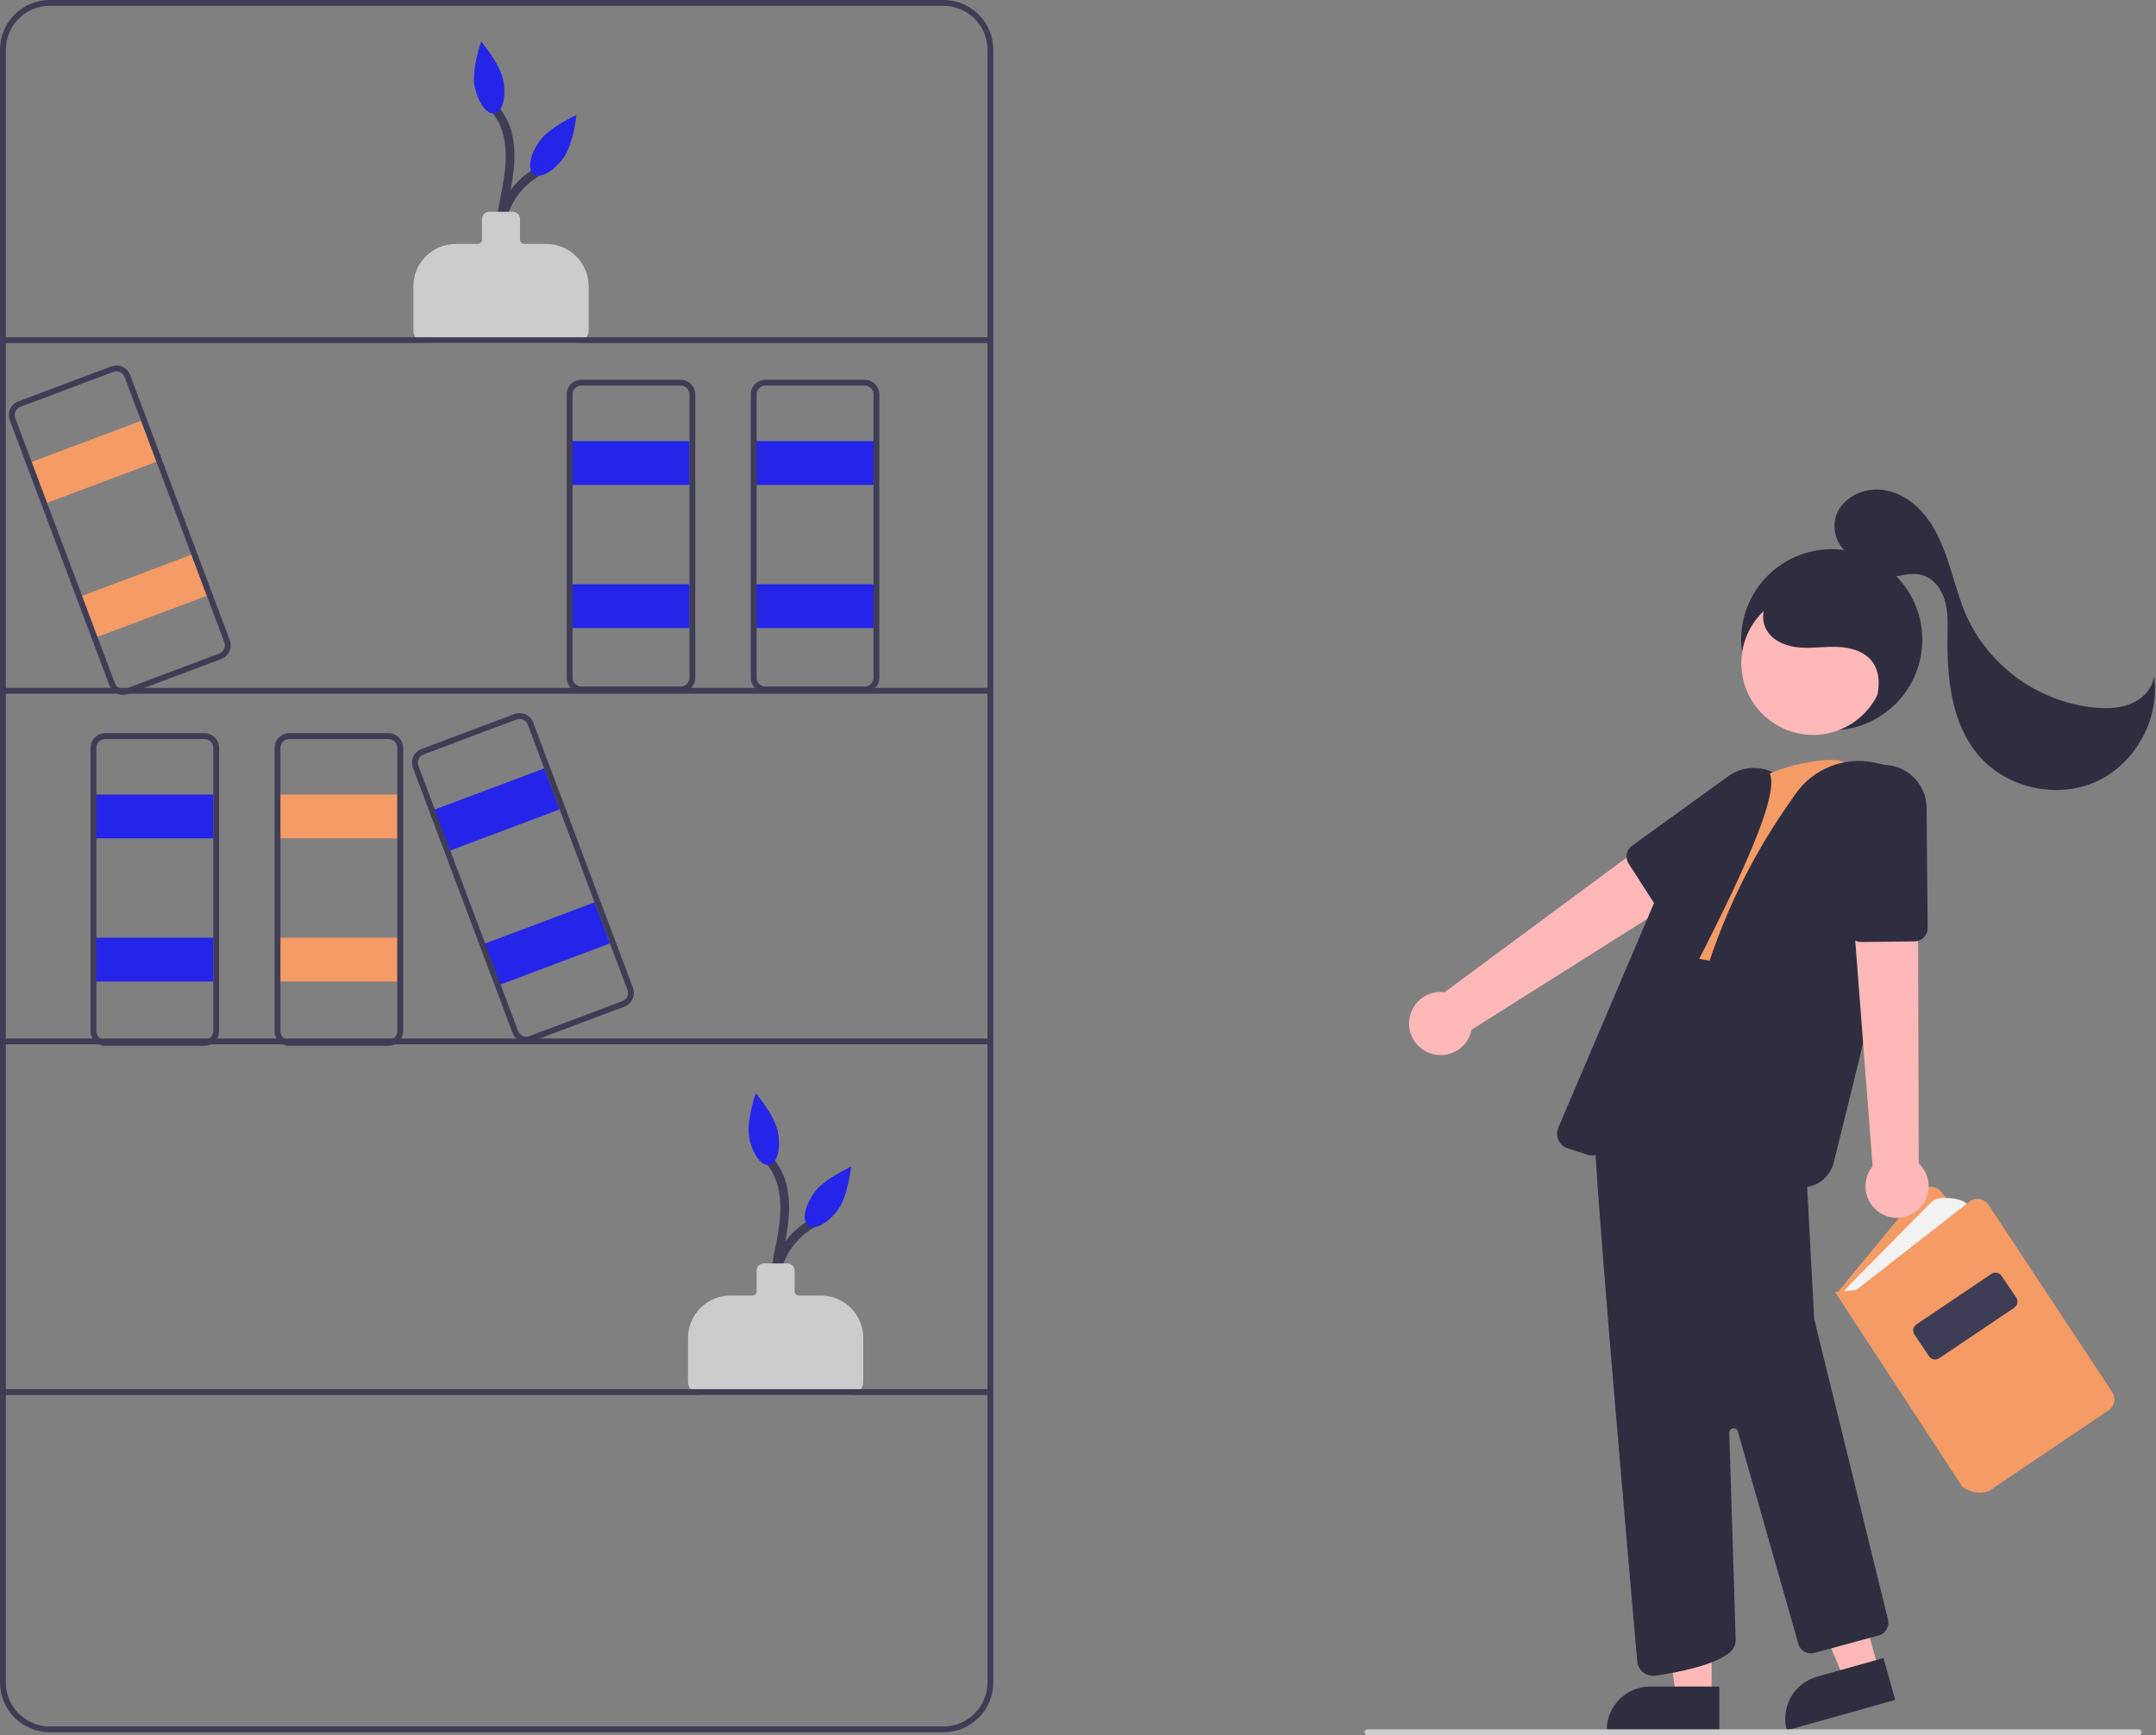 <svg width="738" height="594" viewBox="0 0 738 594" fill="none" xmlns="http://www.w3.org/2000/svg">
<rect x="0" y="0" width="738" height="594" fill="#808080" stroke="none"/>
<g clip-path="url(#clip0)">
<path d="M268.426 450.574C266.193 445.222 265.948 439.247 267.734 433.73C269.521 428.212 273.223 423.516 278.17 420.489C279.817 419.487 278.311 416.892 276.655 417.898C270.981 421.286 266.746 426.638 264.752 432.938C262.758 439.239 263.144 446.052 265.836 452.088C266.593 453.858 269.178 452.331 268.426 450.574H268.426Z" fill="#3F3D56"/>
<path d="M269.284 454.609C265.238 447.44 266.19 438.862 267.646 431.11C269.165 423.017 271.157 414.801 269.433 406.571C268.652 402.575 266.802 398.865 264.08 395.837C262.77 394.414 260.653 396.539 261.959 397.958C267.048 403.485 267.638 411.503 266.812 418.624C265.839 427.022 263.08 435.206 263.422 443.741C263.512 448.07 264.634 452.315 266.694 456.123C266.902 456.452 267.229 456.687 267.607 456.78C267.986 456.872 268.385 456.814 268.721 456.617C269.057 456.421 269.303 456.102 269.409 455.727C269.514 455.352 269.469 454.951 269.284 454.609L269.284 454.609Z" fill="#3F3D56"/>
<path d="M291 477.5H240C238.807 477.499 237.663 477.024 236.82 476.18C235.976 475.337 235.501 474.193 235.5 473V458.02C235.504 454.17 237.036 450.479 239.758 447.757C242.48 445.035 246.17 443.504 250.02 443.5H257.5C257.898 443.5 258.279 443.341 258.56 443.06C258.841 442.779 259 442.398 259 442V435C259.001 434.337 259.264 433.702 259.733 433.233C260.202 432.764 260.837 432.501 261.5 432.5H269.5C270.163 432.501 270.798 432.764 271.267 433.233C271.736 433.702 271.999 434.337 272 435V442C272 442.398 272.159 442.779 272.44 443.06C272.721 443.341 273.102 443.5 273.5 443.5H280.98C284.83 443.504 288.52 445.035 291.242 447.757C293.964 450.479 295.496 454.17 295.5 458.02V473C295.499 474.193 295.024 475.337 294.181 476.181C293.337 477.024 292.193 477.499 291 477.5V477.5Z" fill="#CCCCCC"/>
<path d="M266.284 387.54C267.358 393.238 266.028 398.273 263.314 398.784C260.601 399.295 257.53 395.09 256.457 389.391C255.383 383.693 258.685 374.216 258.685 374.216C258.685 374.216 265.21 381.841 266.284 387.54Z" fill="#2524E9"/>
<path d="M286.878 414.052C283.477 418.749 278.907 421.245 276.67 419.625C274.433 418.006 275.377 412.886 278.777 408.188C282.178 403.491 291.33 399.375 291.33 399.375C291.33 399.375 290.278 409.355 286.878 414.052Z" fill="#2524E9"/>
<path d="M174.426 90.574C172.193 85.221 171.948 79.247 173.734 73.729C175.521 68.212 179.223 63.515 184.17 60.489C185.817 59.487 184.311 56.891 182.655 57.898C176.981 61.286 172.746 66.637 170.752 72.938C168.758 79.239 169.144 86.052 171.836 92.088C172.593 93.858 175.178 92.331 174.426 90.574H174.426Z" fill="#3F3D56"/>
<path d="M175.284 94.609C171.238 87.44 172.19 78.862 173.646 71.11C175.165 63.017 177.157 54.801 175.433 46.571C174.652 42.575 172.802 38.865 170.08 35.837C168.77 34.414 166.653 36.539 167.959 37.958C173.048 43.485 173.638 51.503 172.812 58.624C171.839 67.022 169.08 75.206 169.422 83.741C169.512 88.07 170.634 92.315 172.694 96.123C172.902 96.452 173.229 96.688 173.607 96.78C173.986 96.872 174.385 96.814 174.721 96.617C175.057 96.421 175.303 96.102 175.409 95.727C175.514 95.352 175.469 94.951 175.284 94.609L175.284 94.609Z" fill="#3F3D56"/>
<path d="M197 117.5H146C144.807 117.499 143.663 117.024 142.819 116.181C141.976 115.337 141.501 114.193 141.5 113V98.019C141.504 94.17 143.036 90.48 145.758 87.757C148.48 85.035 152.17 83.504 156.02 83.5H163.5C163.898 83.5 164.279 83.341 164.56 83.06C164.841 82.779 165 82.398 165 82V75C165.001 74.337 165.264 73.702 165.733 73.233C166.202 72.764 166.837 72.501 167.5 72.5H175.5C176.163 72.501 176.798 72.764 177.267 73.233C177.736 73.702 177.999 74.337 178 75V82C178 82.398 178.159 82.779 178.44 83.06C178.721 83.341 179.102 83.5 179.5 83.5H186.98C190.83 83.504 194.52 85.035 197.242 87.757C199.964 90.48 201.496 94.17 201.5 98.019V113C201.499 114.193 201.024 115.337 200.181 116.181C199.337 117.024 198.193 117.499 197 117.5V117.5Z" fill="#CCCCCC"/>
<path d="M172.284 27.54C173.358 33.238 172.028 38.272 169.314 38.784C166.601 39.295 163.53 35.09 162.457 29.391C161.383 23.692 164.685 14.216 164.685 14.216C164.685 14.216 171.21 21.841 172.284 27.54Z" fill="#2524E9"/>
<path d="M192.877 54.052C189.477 58.749 184.907 61.245 182.67 59.625C180.433 58.006 181.377 52.886 184.777 48.188C188.178 43.491 197.33 39.374 197.33 39.374C197.33 39.374 196.278 49.355 192.877 54.052Z" fill="#2524E9"/>
<path d="M73 272H32V287H73V272Z" fill="#2524E9"/>
<path d="M73 321H32V336H73V321Z" fill="#2524E9"/>
<path d="M323 593H17C12.493 592.995 8.172 591.202 4.985 588.015C1.798 584.828 0.005 580.507 0 576V17C0.005 12.493 1.798 8.172 4.985 4.985C8.172 1.798 12.493 0.005 17 0H323C327.507 0.005 331.828 1.798 335.015 4.985C338.202 8.172 339.995 12.493 340 17V576C339.995 580.507 338.202 584.828 335.015 588.015C331.828 591.202 327.507 592.995 323 593V593ZM17 2C13.023 2.005 9.21 3.586 6.398 6.398C3.586 9.21 2.005 13.023 2 17V576C2.005 579.977 3.586 583.79 6.398 586.602C9.21 589.414 13.023 590.996 17 591H323C326.977 590.996 330.79 589.414 333.602 586.602C336.414 583.79 337.996 579.977 338 576V17C337.996 13.023 336.414 9.21 333.602 6.398C330.79 3.586 326.977 2.005 323 2H17Z" fill="#3F3D56"/>
<path d="M339 115.453H1V117.453H339V115.453Z" fill="#3F3D56"/>
<path d="M339 235.484H1V237.484H339V235.484Z" fill="#3F3D56"/>
<path d="M339 355.516H1V357.516H339V355.516Z" fill="#3F3D56"/>
<path d="M339 475.547H1V477.547H339V475.547Z" fill="#3F3D56"/>
<path d="M70 358H36C34.674 357.998 33.404 357.471 32.466 356.534C31.529 355.596 31.002 354.326 31 353V256C31.002 254.674 31.529 253.404 32.466 252.466C33.404 251.529 34.674 251.002 36 251H70C71.326 251.002 72.597 251.529 73.534 252.466C74.471 253.404 74.999 254.674 75 256V353C74.999 354.326 74.471 355.596 73.534 356.534C72.597 357.471 71.326 357.998 70 358V358ZM36 253C35.205 253.001 34.442 253.317 33.88 253.88C33.317 254.442 33.001 255.205 33 256V353C33.001 353.795 33.317 354.558 33.88 355.12C34.442 355.683 35.205 355.999 36 356H70C70.795 355.999 71.558 355.683 72.12 355.12C72.683 354.558 72.999 353.795 73 353V256C72.999 255.205 72.683 254.442 72.12 253.88C71.558 253.317 70.795 253.001 70 253H36Z" fill="#3F3D56"/>
<path d="M136 272H95V287H136V272Z" fill="#F59B66"/>
<path d="M136 321H95V336H136V321Z" fill="#F59B66"/>
<path d="M133 358H99C97.674 357.998 96.403 357.471 95.466 356.534C94.529 355.596 94.001 354.326 94 353V256C94.001 254.674 94.529 253.404 95.466 252.466C96.403 251.529 97.674 251.002 99 251H133C134.326 251.002 135.596 251.529 136.534 252.466C137.471 253.404 137.998 254.674 138 256V353C137.998 354.326 137.471 355.596 136.534 356.534C135.596 357.471 134.326 357.998 133 358V358ZM99 253C98.205 253.001 97.442 253.317 96.88 253.88C96.317 254.442 96.001 255.205 96 256V353C96.001 353.795 96.317 354.558 96.88 355.12C97.442 355.683 98.205 355.999 99 356H133C133.795 355.999 134.558 355.683 135.12 355.12C135.683 354.558 135.999 353.795 136 353V256C135.999 255.205 135.683 254.442 135.12 253.88C134.558 253.317 133.795 253.001 133 253H99Z" fill="#3F3D56"/>
<path d="M236 151H195V166H236V151Z" fill="#2524E9"/>
<path d="M236 200H195V215H236V200Z" fill="#2524E9"/>
<path d="M233 237H199C197.674 236.998 196.404 236.471 195.466 235.534C194.529 234.596 194.002 233.326 194 232V135C194.002 133.674 194.529 132.404 195.466 131.466C196.404 130.529 197.674 130.002 199 130H233C234.326 130.002 235.597 130.529 236.534 131.466C237.471 132.404 237.998 133.674 238 135V232C237.998 233.326 237.471 234.596 236.534 235.534C235.597 236.471 234.326 236.998 233 237V237ZM199 132C198.205 132.001 197.442 132.317 196.88 132.88C196.317 133.442 196.001 134.205 196 135V232C196.001 232.795 196.317 233.558 196.88 234.12C197.442 234.683 198.205 234.999 199 235H233C233.795 234.999 234.558 234.683 235.12 234.12C235.683 233.558 235.999 232.795 236 232V135C235.999 134.205 235.683 133.442 235.12 132.88C234.558 132.317 233.795 132.001 233 132H199Z" fill="#3F3D56"/>
<path d="M299 151H258V166H299V151Z" fill="#2524E9"/>
<path d="M299 200H258V215H299V200Z" fill="#2524E9"/>
<path d="M296 237H262C260.674 236.998 259.404 236.471 258.466 235.534C257.529 234.596 257.002 233.326 257 232V135C257.002 133.674 257.529 132.404 258.466 131.466C259.404 130.529 260.674 130.002 262 130H296C297.326 130.002 298.597 130.529 299.534 131.466C300.471 132.404 300.998 133.674 301 135V232C300.998 233.326 300.471 234.596 299.534 235.534C298.597 236.471 297.326 236.998 296 237V237ZM262 132C261.205 132.001 260.442 132.317 259.88 132.88C259.317 133.442 259.001 134.205 259 135V232C259.001 232.795 259.317 233.558 259.88 234.12C260.442 234.683 261.205 234.999 262 235H296C296.795 234.999 297.558 234.683 298.12 234.12C298.683 233.558 298.999 232.795 299 232V135C298.999 134.205 298.683 133.442 298.12 132.88C297.558 132.317 296.795 132.001 296 132H262Z" fill="#3F3D56"/>
<path d="M186.29 263.042L147.91 277.464L153.186 291.505L191.566 277.083L186.29 263.042Z" fill="#2524E9"/>
<path d="M203.526 308.911L165.146 323.333L170.422 337.374L208.802 322.952L203.526 308.911Z" fill="#2524E9"/>
<path d="M180.144 356.883C179.127 356.881 178.135 356.569 177.299 355.99C176.464 355.41 175.824 354.59 175.466 353.639L141.346 262.838C140.881 261.596 140.928 260.221 141.475 259.014C142.023 257.807 143.027 256.867 144.267 256.399L176.095 244.439C176.709 244.208 177.364 244.101 178.02 244.122C178.676 244.144 179.322 244.295 179.92 244.566C180.518 244.838 181.056 245.224 181.505 245.704C181.953 246.183 182.303 246.747 182.534 247.361L216.654 338.162C217.119 339.403 217.072 340.778 216.525 341.986C215.977 343.193 214.973 344.133 213.733 344.601H213.733L181.905 356.56C181.342 356.773 180.746 356.882 180.144 356.883V356.883ZM177.855 246.118C177.494 246.119 177.136 246.184 176.798 246.311L144.971 258.271C144.227 258.552 143.624 259.116 143.296 259.84C142.967 260.565 142.939 261.39 143.218 262.135L177.338 352.935C177.477 353.304 177.687 353.642 177.956 353.93C178.225 354.218 178.548 354.449 178.907 354.612C179.266 354.775 179.653 354.866 180.047 354.879C180.441 354.892 180.833 354.827 181.202 354.688L213.029 342.729C213.773 342.448 214.376 341.884 214.704 341.159C215.033 340.435 215.061 339.61 214.782 338.865L180.662 248.064C180.447 247.494 180.063 247.002 179.562 246.654C179.06 246.306 178.465 246.119 177.855 246.118V246.118Z" fill="#3F3D56"/>
<path d="M48.29 144.042L9.91 158.464L15.186 172.505L53.566 158.083L48.29 144.042Z" fill="#F59B66"/>
<path d="M65.526 189.91L27.146 204.332L32.422 218.374L70.802 203.952L65.526 189.91Z" fill="#F59B66"/>
<path d="M42.144 237.883C41.127 237.881 40.135 237.569 39.299 236.99C38.464 236.41 37.824 235.59 37.466 234.639L3.346 143.838C2.881 142.596 2.928 141.221 3.475 140.014C4.023 138.807 5.027 137.867 6.267 137.399L38.095 125.439C38.709 125.208 39.364 125.101 40.02 125.122C40.676 125.144 41.322 125.295 41.92 125.566C42.518 125.838 43.056 126.224 43.505 126.704C43.953 127.183 44.303 127.747 44.534 128.361L78.654 219.162C79.119 220.403 79.072 221.778 78.525 222.986C77.977 224.193 76.973 225.133 75.733 225.601H75.733L43.905 237.56C43.342 237.773 42.746 237.882 42.144 237.883ZM39.855 127.118C39.494 127.119 39.136 127.184 38.798 127.311L6.971 139.271C6.227 139.552 5.624 140.116 5.296 140.84C4.967 141.565 4.939 142.39 5.218 143.135L39.338 233.935C39.477 234.304 39.687 234.642 39.956 234.93C40.225 235.218 40.548 235.449 40.907 235.612C41.266 235.775 41.653 235.866 42.047 235.879C42.441 235.892 42.833 235.827 43.202 235.688L75.029 223.729C75.773 223.448 76.376 222.884 76.704 222.159C77.033 221.435 77.061 220.61 76.782 219.865L42.662 129.064C42.447 128.494 42.063 128.002 41.562 127.654C41.06 127.306 40.465 127.119 39.855 127.118V127.118Z" fill="#3F3D56"/>
<path d="M627 250C644.121 250 658 236.121 658 219C658 201.879 644.121 188 627 188C609.879 188 596 201.879 596 219C596 236.121 609.879 250 627 250Z" fill="#2F2E41"/>
<path d="M489.28 360.471C490.745 361.038 492.316 361.278 493.883 361.172C495.45 361.067 496.974 360.619 498.35 359.86C499.725 359.102 500.917 358.051 501.842 356.782C502.767 355.513 503.403 354.056 503.704 352.515L588.941 298.737L573.427 281.27L494.484 339.66C491.861 339.326 489.206 339.965 487.023 341.457C484.84 342.949 483.28 345.189 482.639 347.755C481.997 350.32 482.319 353.031 483.543 355.375C484.767 357.719 486.809 359.532 489.28 360.471V360.471Z" fill="#FFB8B8"/>
<path d="M571.146 313.034C570.392 313.035 569.649 312.847 568.986 312.487C568.323 312.126 567.762 311.605 567.353 310.971L557.482 295.632C556.86 294.664 556.631 293.493 556.845 292.362C557.059 291.231 557.698 290.224 558.631 289.55L591.661 265.677C593.263 264.518 595.082 263.693 597.009 263.25C598.937 262.807 600.933 262.754 602.881 263.096C604.829 263.438 606.688 264.167 608.349 265.24C610.01 266.314 611.439 267.709 612.552 269.344C613.664 270.979 614.437 272.821 614.825 274.76C615.213 276.699 615.209 278.696 614.811 280.634C614.414 282.571 613.632 284.409 612.512 286.039C611.392 287.668 609.956 289.057 608.29 290.122L573.561 312.327C572.84 312.789 572.002 313.035 571.146 313.034V313.034Z" fill="#2F2E41"/>
<path d="M585.894 580.85L573.635 580.849L567.802 533.561L585.897 533.562L585.894 580.85Z" fill="#FFB8B8"/>
<path d="M564.877 577.346H588.521V592.233H549.99C549.99 590.278 550.376 588.342 551.124 586.536C551.872 584.73 552.968 583.089 554.351 581.706C555.733 580.324 557.374 579.228 559.18 578.479C560.987 577.731 562.922 577.346 564.877 577.346V577.346Z" fill="#2F2E41"/>
<path d="M643.128 571.684L631.324 574.998L612.926 531.047L630.347 526.156L643.128 571.684Z" fill="#FFB8B8"/>
<path d="M621.947 573.992L644.711 567.601L648.734 581.934L611.637 592.348C611.109 590.466 610.956 588.498 611.189 586.557C611.421 584.616 612.033 582.739 612.99 581.035C613.948 579.33 615.231 577.831 616.768 576.622C618.305 575.414 620.064 574.52 621.947 573.992V573.992Z" fill="#2F2E41"/>
<path d="M676.16 499.113L628.564 442.942L657.445 407.898C657.869 407.385 658.401 406.971 659.004 406.688C659.607 406.405 660.265 406.259 660.931 406.261C661.597 406.263 662.254 406.412 662.855 406.699C663.456 406.986 663.986 407.403 664.406 407.919L708.108 461.553L676.16 499.113Z" fill="#F59B66"/>
<path d="M630.484 443.361C631.186 442.098 632.056 440.936 633.071 439.907L660.638 411.96C661.718 410.859 663.173 410.206 664.714 410.13C667.864 409.981 673.029 410.299 674.469 413.755L637.251 444.206L630.484 443.361Z" fill="#F2F2F2"/>
<path d="M677.814 510.999C675.691 510.936 673.628 510.282 671.856 509.112L671.725 508.977L628.133 442.308L635.366 441.608L674.133 411.37C674.622 410.988 675.186 410.712 675.787 410.558C676.388 410.405 677.015 410.377 677.628 410.478C678.24 410.578 678.825 410.804 679.346 411.141C679.867 411.478 680.313 411.92 680.655 412.437L723.031 476.575C723.682 477.566 723.916 478.772 723.685 479.934C723.453 481.096 722.774 482.121 721.794 482.786L680.787 510.437C679.841 510.813 678.832 511.004 677.814 510.999Z" fill="#F59B66"/>
<path d="M662.397 465.394C661.987 465.394 661.583 465.294 661.22 465.102C660.858 464.91 660.549 464.631 660.319 464.291L655.311 456.853C654.942 456.302 654.806 455.628 654.933 454.977C655.06 454.327 655.44 453.753 655.989 453.382L681.68 436.086C682.231 435.717 682.905 435.581 683.555 435.708C684.206 435.835 684.779 436.215 685.151 436.764L690.158 444.202C690.528 444.753 690.664 445.427 690.537 446.078C690.41 446.728 690.03 447.302 689.48 447.673L663.789 464.969C663.378 465.246 662.893 465.394 662.397 465.394Z" fill="#3F3D56"/>
<path d="M565.862 573.698C564.495 573.693 563.179 573.177 562.172 572.251C561.166 571.325 560.542 570.057 560.424 568.694C558.242 543.909 547.297 418.994 546.095 393.768C544.761 365.738 568.088 321.396 568.324 320.952L568.485 320.647L580.015 322.088V323.429L590.989 324.72L612.228 326.775L618.308 401.094L620.997 451.496L646.256 554.439C646.542 555.58 646.368 556.786 645.772 557.799C645.176 558.812 644.205 559.55 643.069 559.854L621.086 565.849C619.943 566.155 618.726 566.001 617.695 565.42C616.664 564.839 615.903 563.876 615.574 562.739L594.876 490.032C594.776 489.68 594.551 489.377 594.243 489.18C593.935 488.983 593.565 488.905 593.204 488.961C592.842 489.017 592.514 489.204 592.28 489.485C592.046 489.766 591.923 490.124 591.934 490.489L594.124 561.385C594.135 562.113 593.997 562.835 593.719 563.508C593.441 564.181 593.028 564.789 592.506 565.297C587.467 570.029 574.153 572.556 566.665 573.641C566.399 573.679 566.131 573.698 565.862 573.698V573.698Z" fill="#2F2E41"/>
<path d="M631.918 261.392C628.43 257.756 605.445 262.753 600.342 268.111L565.406 325.217L623.185 335.966L635.95 263.408L631.918 261.392Z" fill="#F59B66"/>
<path d="M616.774 406.48C615.53 406.48 614.294 406.274 613.117 405.87C609.76 404.719 605.646 403.514 600.889 402.291C580.056 396.934 572.7 379.781 579.027 351.311L579.187 350.588C585.128 323.581 596.327 298.008 612.144 275.325L614.594 271.806C617.551 267.559 621.692 264.276 626.5 262.364C631.308 260.452 636.573 259.995 641.639 261.05C651.013 262.983 656.046 265.785 656.599 269.378C657.684 276.428 636.745 361.647 627.692 397.96C627.086 400.395 625.681 402.558 623.702 404.102C621.723 405.646 619.284 406.483 616.775 406.479L616.774 406.48Z" fill="#2F2E41"/>
<path d="M545.004 395.539C544.459 395.539 543.918 395.455 543.399 395.289L536.646 393.129C535.948 392.905 535.304 392.539 534.756 392.052C534.208 391.566 533.767 390.97 533.462 390.303C533.157 389.637 532.995 388.914 532.985 388.181C532.975 387.448 533.118 386.721 533.406 386.047L569.237 301.943C576.102 285.899 588.106 272.593 603.36 264.116H603.361C603.582 263.994 603.826 263.919 604.077 263.896C604.329 263.872 604.582 263.901 604.822 263.98C605.043 264.05 605.246 264.165 605.419 264.319C605.592 264.472 605.731 264.661 605.827 264.871C610.041 274.142 587.105 318.015 568.675 353.267C559.237 371.317 551.087 386.907 550.16 391.353C549.912 392.537 549.264 393.599 548.325 394.362C547.386 395.124 546.214 395.54 545.004 395.539V395.539Z" fill="#2F2E41"/>
<path d="M655.859 414.703C657.117 413.764 658.155 412.56 658.898 411.177C659.641 409.793 660.071 408.263 660.159 406.695C660.247 405.127 659.99 403.559 659.406 402.101C658.822 400.643 657.926 399.331 656.78 398.257L656.495 297.473L633.455 301.338L640.991 399.24C639.314 401.285 638.446 403.873 638.55 406.515C638.654 409.157 639.724 411.67 641.557 413.576C643.389 415.482 645.857 416.649 648.493 416.857C651.129 417.065 653.75 416.299 655.859 414.703V414.703Z" fill="#FFB8B8"/>
<path d="M637.099 322.476C635.957 322.476 634.858 322.042 634.025 321.261C633.191 320.481 632.686 319.413 632.611 318.273L629.93 277.607C629.677 273.695 630.986 269.841 633.57 266.892C636.154 263.943 639.803 262.14 643.715 261.877C645.723 261.745 647.738 262.024 649.635 262.697C651.532 263.371 653.271 264.424 654.747 265.794C656.222 267.163 657.403 268.819 658.216 270.66C659.029 272.502 659.458 274.49 659.476 276.503L659.84 317.723C659.848 318.913 659.385 320.059 658.552 320.909C657.719 321.76 656.583 322.246 655.393 322.263L637.154 322.477L637.099 322.476Z" fill="#2F2E41"/>
<path d="M620.614 251.577C634.179 251.577 645.175 240.581 645.175 227.016C645.175 213.451 634.179 202.455 620.614 202.455C607.05 202.455 596.053 213.451 596.053 227.016C596.053 240.581 607.05 251.577 620.614 251.577Z" fill="#FFB8B8"/>
<path d="M641.036 244.202C642.867 238.372 644.549 231.499 640.924 226.579C638.312 223.035 633.622 221.663 629.223 221.466C624.825 221.27 620.414 222.016 616.024 221.667C611.635 221.318 606.996 219.585 604.767 215.789C601.876 210.865 604.324 204.085 608.972 200.769C613.62 197.454 619.761 196.991 625.417 197.763C632.576 198.613 639.305 201.623 644.71 206.393C649.968 211.246 653.395 218.241 653.243 225.395C653.09 232.548 649.078 239.672 642.684 242.884" fill="#2F2E41"/>
<path d="M634.912 190.534C629.032 188.723 626.32 180.949 628.949 175.387C631.579 169.825 638.3 166.912 644.403 167.687C650.507 168.462 655.885 172.377 659.594 177.286C663.304 182.194 665.541 188.045 667.406 193.908C669.271 199.77 670.822 205.76 673.369 211.36C677.412 219.965 683.647 227.354 691.45 232.786C699.252 238.217 708.347 241.5 717.82 242.303C721.949 242.602 726.233 242.388 729.996 240.662C733.759 238.936 736.915 235.457 737.337 231.338C739.478 245.967 730.968 261.514 717.49 267.593C704.013 273.672 686.726 269.762 677.177 258.474C667.846 247.442 666.401 231.868 666.626 217.421C666.687 213.46 666.833 209.423 665.739 205.615C664.644 201.808 662.054 198.187 658.281 196.977C655.237 196.002 651.94 196.705 648.819 197.397C645.698 198.089 642.384 198.754 639.363 197.712C636.341 196.669 633.908 193.232 635.125 190.277" fill="#2F2E41"/>
<path d="M732.083 594H468.083C467.818 594 467.563 593.895 467.376 593.707C467.188 593.52 467.083 593.265 467.083 593C467.083 592.735 467.188 592.48 467.376 592.293C467.563 592.105 467.818 592 468.083 592H732.083C732.348 592 732.602 592.105 732.79 592.293C732.977 592.48 733.083 592.735 733.083 593C733.083 593.265 732.977 593.52 732.79 593.707C732.602 593.895 732.348 594 732.083 594Z" fill="#CCCCCC"/>
</g>
<defs>
<clipPath id="clip0">
<rect width="737.666" height="594" fill="white"/>
</clipPath>
</defs>
</svg>
